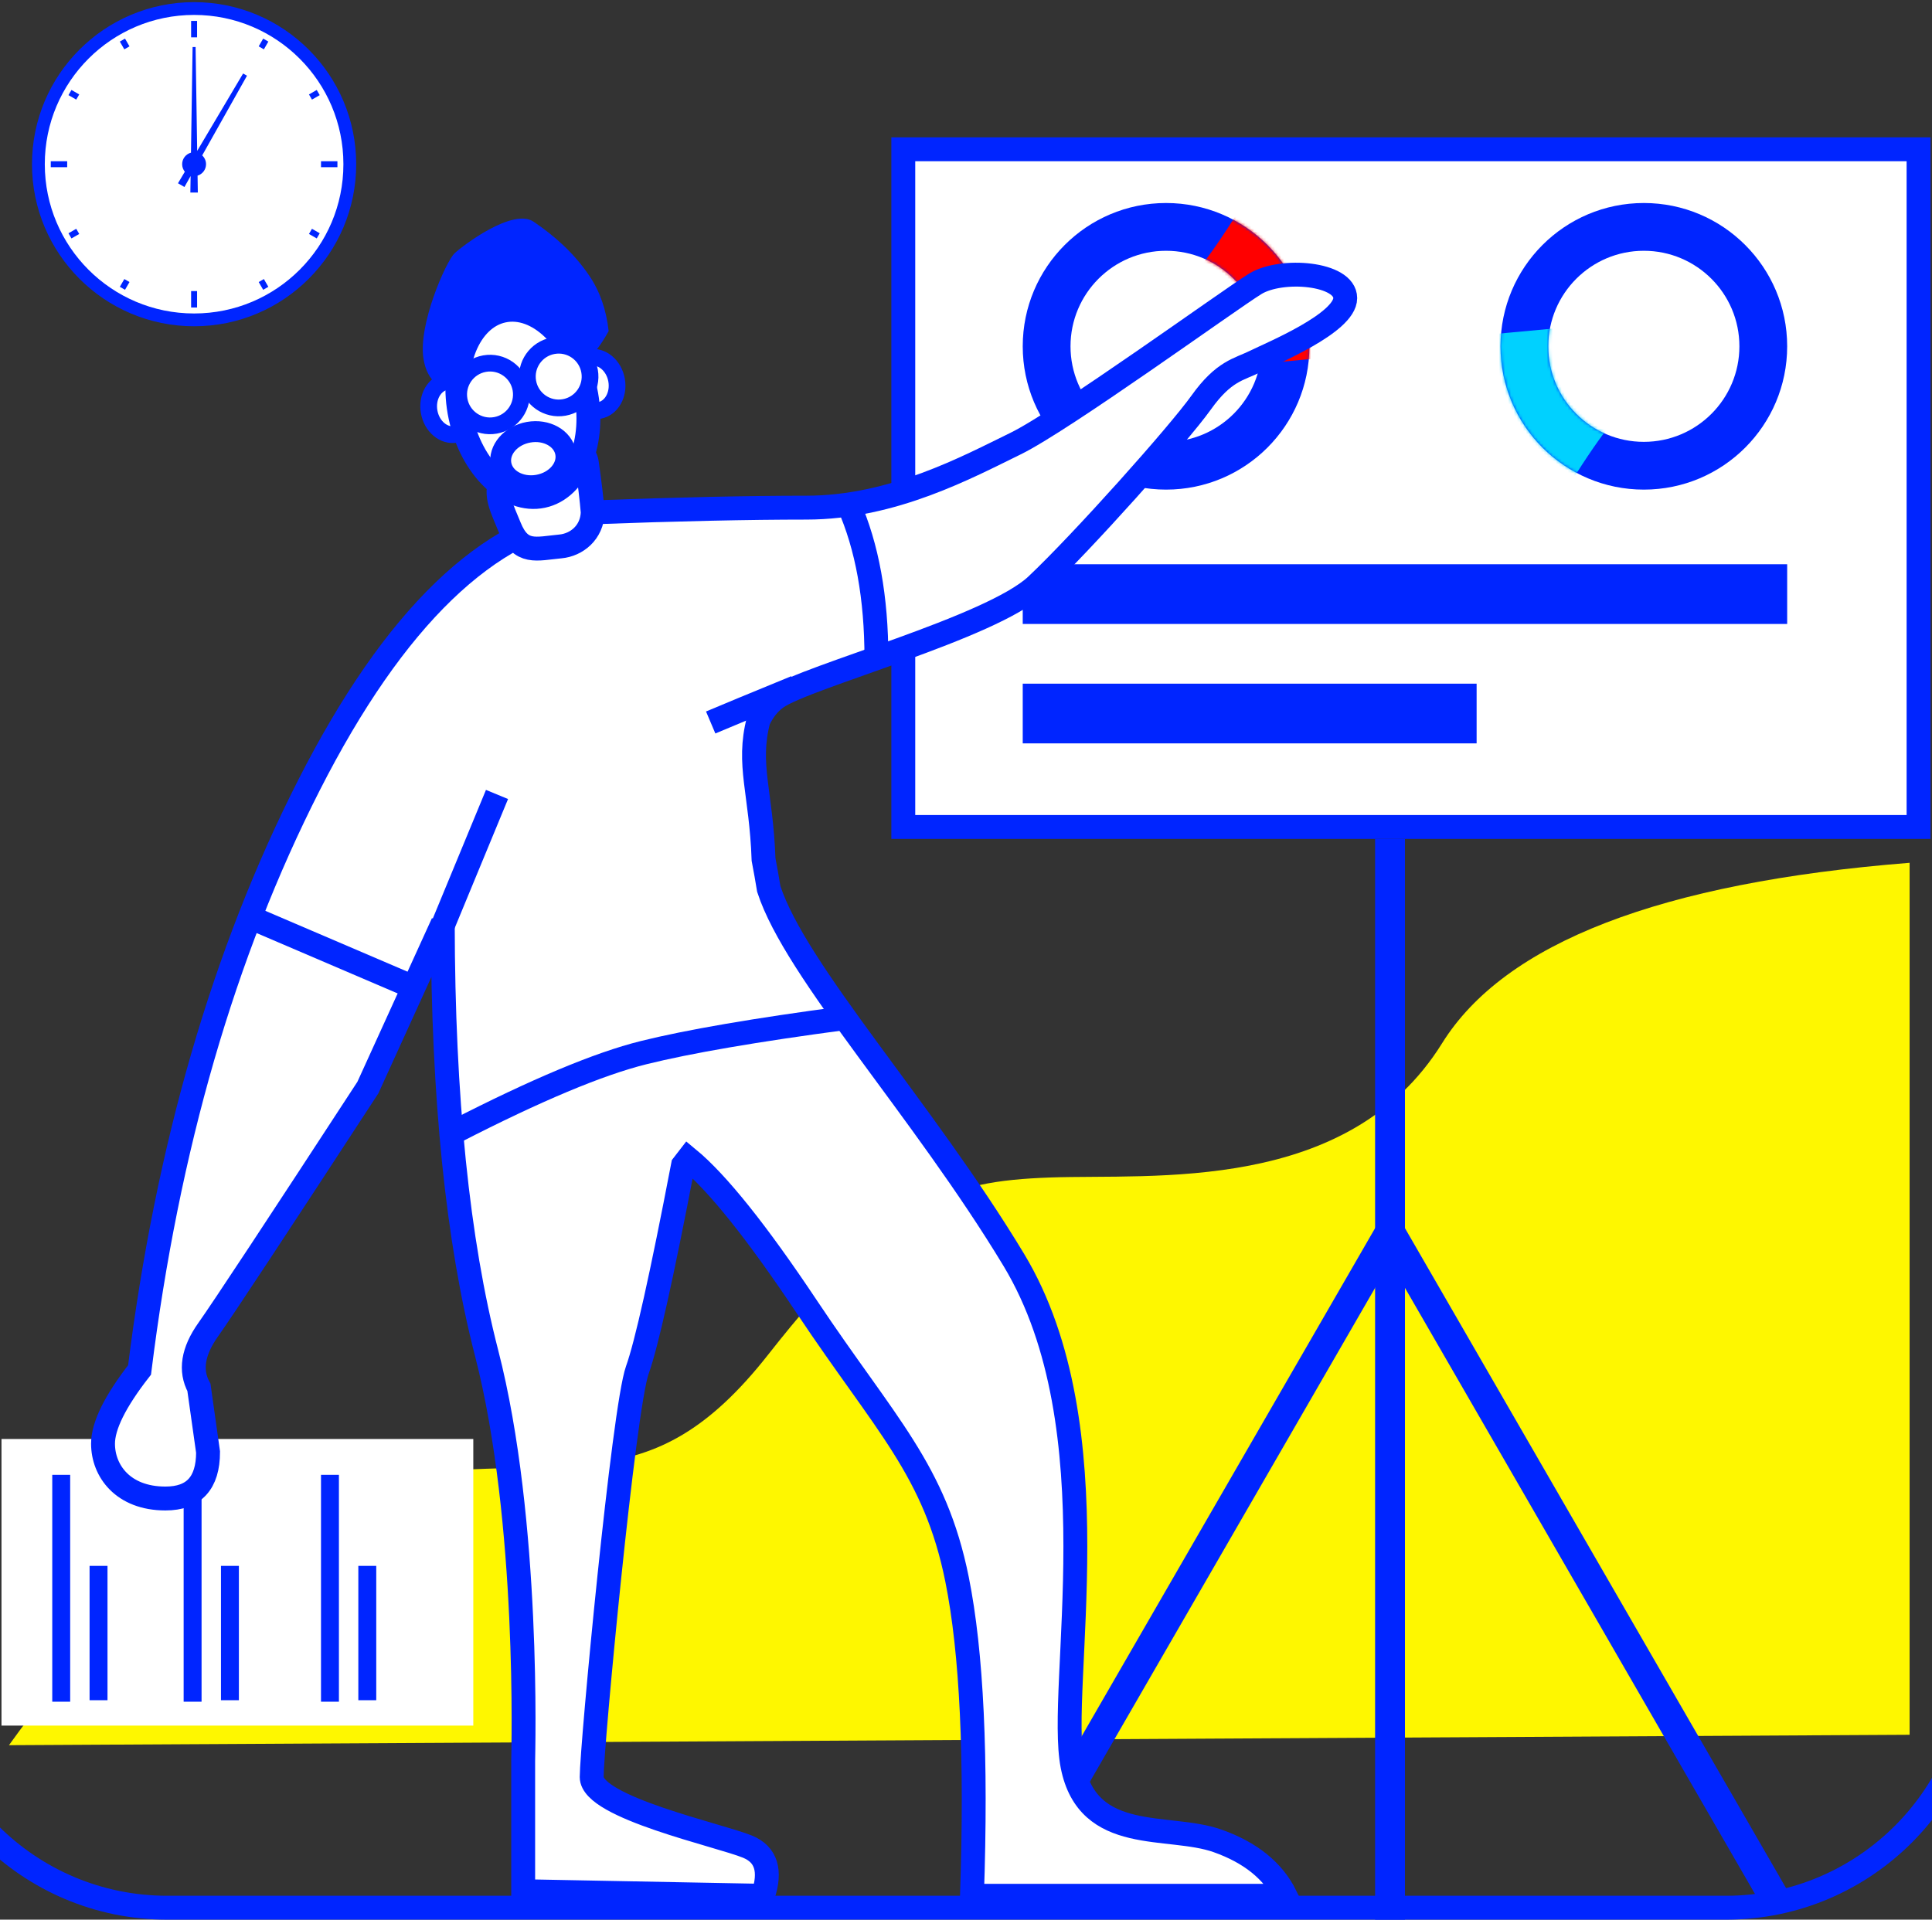 <?xml version="1.0" encoding="UTF-8"?>
<svg width="647px" height="643px" viewBox="0 0 647 643" version="1.1" xmlns="http://www.w3.org/2000/svg" xmlns:xlink="http://www.w3.org/1999/xlink">
    <rect x="0" y="0" width="647" height="643" fill="#333333" stroke="none"/>
    <!-- Generator: Sketch 57 (83077) - https://sketch.com -->
    <title>编组</title>
    <desc>Created with Sketch.</desc>
    <defs>
        <path d="M80,0 L600.437,0 C644.536,-8.10070684e-15 680.318,35.685 680.437,79.783 L682,656.783 C682.119,700.966 646.399,736.88 602.217,737 C602.144,737 602.072,737 602,737 L80,737 C35.817,737 -8.80002471e-15,701.183 0,657 L0,80 C-5.41083001e-15,35.817 35.817,8.11624501e-15 80,0 Z" id="path-1"></path>
        <path d="M48,0 C74.51,0 96,21.49 96,48 C96,74.51 74.51,96 48,96 C21.49,96 0,74.51 0,48 C0,21.49 21.49,0 48,0 Z M48,16 C30.327,16 16,30.327 16,48 C16,65.673 30.327,80 48,80 C65.673,80 80,65.673 80,48 C80,30.327 65.673,16 48,16 Z" id="path-3"></path>
        <path d="M48,0 C74.51,0 96,21.49 96,48 C96,74.51 74.51,96 48,96 C21.49,96 0,74.51 0,48 C0,21.49 21.49,0 48,0 Z M48,16 C30.327,16 16,30.327 16,48 C16,65.673 30.327,80 48,80 C65.673,80 80,65.673 80,48 C80,30.327 65.673,16 48,16 Z" id="path-5"></path>
    </defs>
    <g id="Page-1" stroke="none" stroke-width="1" fill="none" fill-rule="evenodd">
        <g id="画板" transform="translate(-47, -152)">
            <g id="编组" transform="translate(23, 50)">
                <path d="" id="Path-74" stroke="#979797"></path>
                <g id="Rectangle-+-Rectangle-Copy-4-+-Rectangle-Copy-5-Mask">
                    <mask id="mask-2" fill="white">
                        <use xlink:href="#path-1"></use>
                    </mask>
                    <path stroke="#0025FF" stroke-width="8" d="M80,-4 L600.437,-4 C646.74,-4 684.312,33.47 684.437,79.773 L686,656.773 C686.125,703.164 648.619,740.874 602.227,741 C602.114,741 602.114,741 602,741 L80,741 C33.608,741 -4,703.392 -4,657 L-4,80 C-4,33.608 33.608,-4 80,-4 Z"></path>
                    <g id="Group-3" mask="url(#mask-2)">
                        <g transform="translate(39, 107)">
                            <circle id="Oval" stroke="#0025FF" stroke-width="4.286" fill="#FFFFFF" cx="50" cy="50" r="52.143"></circle>
                            <path d="M51,92.5 L51,98 L49,98 L49,92.5 L51,92.5 Z M73.366,88.471 L74.866,91.069 L73.134,92.069 L71.634,89.471 L73.366,88.471 Z M26.634,88.471 L28.366,89.471 L26.866,92.069 L25.134,91.069 L26.634,88.471 Z M89.471,71.634 L92.069,73.134 L91.069,74.866 L88.471,73.366 L89.471,71.634 Z M10.529,71.634 L11.529,73.366 L8.931,74.866 L7.931,73.134 L10.529,71.634 Z M50.5,10.75 L51.035,45.542 L66.413,19.614 L67.712,20.364 L52.713,47.06 C53.504,47.791 54,48.838 54,50 C54,51.805 52.805,53.33 51.163,53.828 L51.25,59.5 L48.75,59.5 L48.835,53.961 L46.77,57.636 L44.605,56.386 L46.896,52.523 C46.336,51.835 46,50.957 46,50 C46,48.152 47.253,46.597 48.955,46.138 L49.5,10.75 L50.5,10.75 Z M98,49 L98,51 L92.5,51 L92.5,49 L98,49 Z M7.5,49 L7.5,51 L2,51 L2,49 L7.5,49 Z M91.069,25.134 L92.069,26.866 L89.471,28.366 L88.471,26.634 L91.069,25.134 Z M8.931,25.134 L11.529,26.634 L10.529,28.366 L7.931,26.866 L8.931,25.134 Z M73.134,7.931 L74.866,8.931 L73.366,11.529 L71.634,10.529 L73.134,7.931 Z M26.866,7.931 L28.366,10.529 L26.634,11.529 L25.134,8.931 L26.866,7.931 Z M51,2 L51,7.5 L49,7.5 L49,2 L51,2 Z" id="Combined-Shape" stroke="none" fill="#0025FF"></path>
                        </g>
                    </g>
                    <path d="M27,686.564 C64.795,633.781 105.397,604.04 148.806,597.34 C213.918,587.29 240.862,607.157 281.276,555.71 C321.691,504.263 340.925,497.661 375.578,496.413 C410.23,495.164 475.492,501.987 506.926,451.462 C527.881,417.778 580.073,397.624 663.5,391 L663.5,683.077 L27,686.564 Z" id="Path-91" fill="#FEF700" mask="url(#mask-2)"></path>
                </g>
                <g id="Group-6" transform="translate(322.5, 148)">
                    <rect id="Rectangle" stroke="#0025FF" stroke-width="8" fill="#FFFFFF" x="4" y="4" width="340" height="227"></rect>
                    <rect id="Rectangle" fill="#0025FF" x="44" y="143" width="256" height="20"></rect>
                    <rect id="Rectangle-Copy" fill="#0025FF" x="44" y="183" width="152" height="20"></rect>
                    <g id="Path-82" transform="translate(44, 22)">
                        <mask id="mask-4" fill="white">
                            <use xlink:href="#path-3"></use>
                        </mask>
                        <use id="Mask" fill="#0025FF" fill-rule="nonzero" xlink:href="#path-3"></use>
                        <path d="M51,30 C56.333,26.667 65.003,15 77.008,-5 L110,51 L67,55 C51,41.667 45.667,33.333 51,30 Z" fill="#FF0000" mask="url(#mask-4)"></path>
                    </g>
                    <rect id="Rectangle" fill="#0025FF" x="162" y="235" width="10" height="362"></rect>
                    <polygon id="Path" fill="#0025FF" points="172.774 366.718 301.83 590.251 293.17 595.251 167 376.718 40.83 595.251 32.17 590.251 161.226 366.718 167 356.718"></polygon>
                    <g id="Path-82" transform="translate(252, 70) rotate(-180) translate(-252, -70) translate(204, 22)">
                        <mask id="mask-6" fill="white">
                            <use xlink:href="#path-5"></use>
                        </mask>
                        <use id="Mask" fill="#0025FF" fill-rule="nonzero" xlink:href="#path-5"></use>
                        <path d="M51,30 C56.333,26.667 65.003,15 77.008,-5 L110,51 L67,55 C51,41.667 45.667,33.333 51,30 Z" fill="#00D1FF" mask="url(#mask-6)"></path>
                    </g>
                </g>
                <g id="Group-4" transform="translate(24.5, 584)">
                    <rect id="Rectangle" fill="#FFFFFF" x="0" y="0" width="158" height="96"></rect>
                    <path d="M33.75,53.25 L33.75,59.25 L-11.25,59.25 L-11.25,53.25 L33.75,53.25 Z M64.25,40.75 L64.25,46.75 L-11.75,46.75 L-11.75,40.75 L64.25,40.75 Z" id="Combined-Shape" fill="#0025FF" transform="translate(26.25, 50) rotate(-90) translate(-26.25, -50) "></path>
                    <path d="M77.75,53.25 L77.75,59.25 L32.75,59.25 L32.75,53.25 L77.75,53.25 Z M108.25,40.75 L108.25,46.75 L32.25,46.75 L32.25,40.75 L108.25,40.75 Z" id="Combined-Shape-Copy" fill="#0025FF" transform="translate(70.25, 50) rotate(-90) translate(-70.25, -50) "></path>
                    <path d="M123.75,53.25 L123.75,59.25 L78.75,59.25 L78.75,53.25 L123.75,53.25 Z M154.25,40.75 L154.25,46.75 L78.25,46.75 L78.25,40.75 L154.25,40.75 Z" id="Combined-Shape-Copy-2" fill="#0025FF" transform="translate(116.25, 50) rotate(-90) translate(-116.25, -50) "></path>
                </g>
                <path d="M444.33,197.096 C453.148,191.653 474.5,193.477 474.5,201.852 C474.5,210.226 449.755,220.399 444.33,223.097 C438.905,225.796 433.878,226.156 426.234,236.863 C418.59,247.569 386.227,283.803 371.109,298.041 C355.991,312.28 294.029,328.631 284.088,335.664 C281.565,337.448 279.532,339.987 277.988,343.28 C274.142,358.202 278.911,367.333 279.704,389.906 C280.361,393.336 280.943,396.618 281.451,399.754 C290.464,427.482 333.012,473.461 363.5,524 C397.5,580.361 377.934,666.947 383.157,693.448 C388.38,719.949 415.266,712.768 431.775,718.624 C442.781,722.528 450.356,728.653 454.5,737 L454.5,737 L349.5,737 C351.084,690.767 349.417,655.434 344.5,631 C337.124,594.35 320.554,579.271 294.237,539.802 C277.52,514.731 264.26,498.15 254.457,490.061 C253.892,490.796 253.318,491.538 252.735,492.284 C245.598,529.502 240.5,552.364 237.441,560.873 C232.853,573.636 222.147,687.031 222.147,697.234 C222.147,707.436 264.971,716.691 274.341,720.556 C280.588,723.133 282.308,728.614 279.5,737 L279.5,737 L199.206,735.471 L199.206,735.471 L199.206,691.832 C199.206,689.488 201.5,611.583 186.953,555.195 C177.254,517.603 172.363,469.612 172.279,411.222 L172.279,411.222 L147.206,466.283 C116.618,513.187 98.775,540.243 93.676,547.451 C88.578,554.659 87.559,561.081 90.618,566.716 L90.618,566.716 L93.676,588.387 C93.676,598.753 88.918,603.936 79.401,603.936 C65.125,603.936 58.5,594.6 58.5,585.582 C58.5,579.57 62.578,571.334 70.735,560.873 C80.01,486.425 98.922,421.134 127.471,365 C156.02,308.866 187.579,278.408 222.147,273.627 C250.696,272.569 274.657,272.04 294.029,272.04 C323.088,272.04 348.303,258.275 364.018,250.628 C379.733,242.98 435.512,202.539 444.33,197.096 Z" id="Combined-Shape" stroke="#0025FF" stroke-width="8" fill="#FFFFFF"></path>
                <g id="Group-5" transform="translate(197.445, 229.791) rotate(-10) translate(-197.445, -229.791) translate(161.945, 172.291)">
                    <path d="M13.812,54.942 C5.982,52.424 2.721,47.357 4.031,39.739 C5.995,28.313 21.832,11.304 25.38,9.703 C28.929,8.101 48.838,1.611 53.847,8.303 C58.855,14.996 63.17,22.465 65.615,31.562 C67.244,37.627 67.267,44.156 65.682,51.148 C57.149,58.806 51.766,60.095 49.535,55.014 C46.187,47.392 38.737,43.134 35.725,48.304 C33.717,51.75 26.413,53.963 13.812,54.942 Z" id="Path-20" fill="#0025FF" transform="translate(35.302, 31.694) rotate(-9) translate(-35.302, -31.694) "></path>
                    <path d="M24.278,89.163 C43.989,81.768 53.729,81.503 53.499,88.369 C53.27,95.234 52.956,100.782 52.559,105.011 C51.169,111.626 45.374,114.808 39.935,114.371 C31.775,113.716 26.366,114.808 24.278,105.011 C22.86,98.355 21.119,93.362 24.278,89.163 Z" id="Path-21" stroke="#0025FF" stroke-width="8" fill="#FFFFFF"></path>
                    <ellipse id="Oval" stroke="#0025FF" stroke-width="5.6" fill="#FFFFFF" cx="11.959" cy="62.333" rx="7.5" ry="9"></ellipse>
                    <ellipse id="Oval-Copy-2" stroke="#0025FF" stroke-width="5.6" fill="#FFFFFF" cx="60.619" cy="62.789" rx="7.5" ry="9"></ellipse>
                    <ellipse id="Oval" stroke="#0025FF" stroke-width="8" fill="#FFFFFF" transform="translate(35.866, 64.999) rotate(-2) translate(-35.866, -64.999) " cx="35.866" cy="64.999" rx="21.392" ry="31.733"></ellipse>
                    <ellipse id="Oval" stroke="#0025FF" stroke-width="7" fill="#FFFFFF" cx="36.09" cy="83.85" rx="11" ry="9"></ellipse>
                    <circle id="Oval" stroke="#0025FF" stroke-width="5.6" fill="#FFFFFF" cx="25.543" cy="60.159" r="10.5"></circle>
                    <circle id="Oval-Copy" stroke="#0025FF" stroke-width="5.6" fill="#FFFFFF" cx="49.236" cy="58.244" r="10.5"></circle>
                </g>
                <path d="M109.5,410 L160.5,431.834" id="Path-84" stroke="#0025FF" stroke-width="8"></path>
                <path d="M308.164,271 C314.388,285.069 317.5,302.236 317.5,322.5" id="Path-85" stroke="#0025FF" stroke-width="8"></path>
                <path d="M170.5,416.354 L190.441,368.111" id="Path-86" stroke="#0025FF" stroke-width="8"></path>
                <path d="M270.096,352.242 C272.259,347.15 276.36,337.724 282.399,323.963" id="Path-86-Copy" stroke="#0025FF" stroke-width="8" transform="translate(276.247, 338.102) rotate(-316) translate(-276.247, -338.102) "></path>
                <path d="M176.5,481 C203.5,467.133 224.5,458.333 239.5,454.6 C254.5,450.867 277.01,447 307.031,443" id="Path-90" stroke="#0025FF" stroke-width="8"></path>
            </g>
        </g>
    </g>
</svg>
